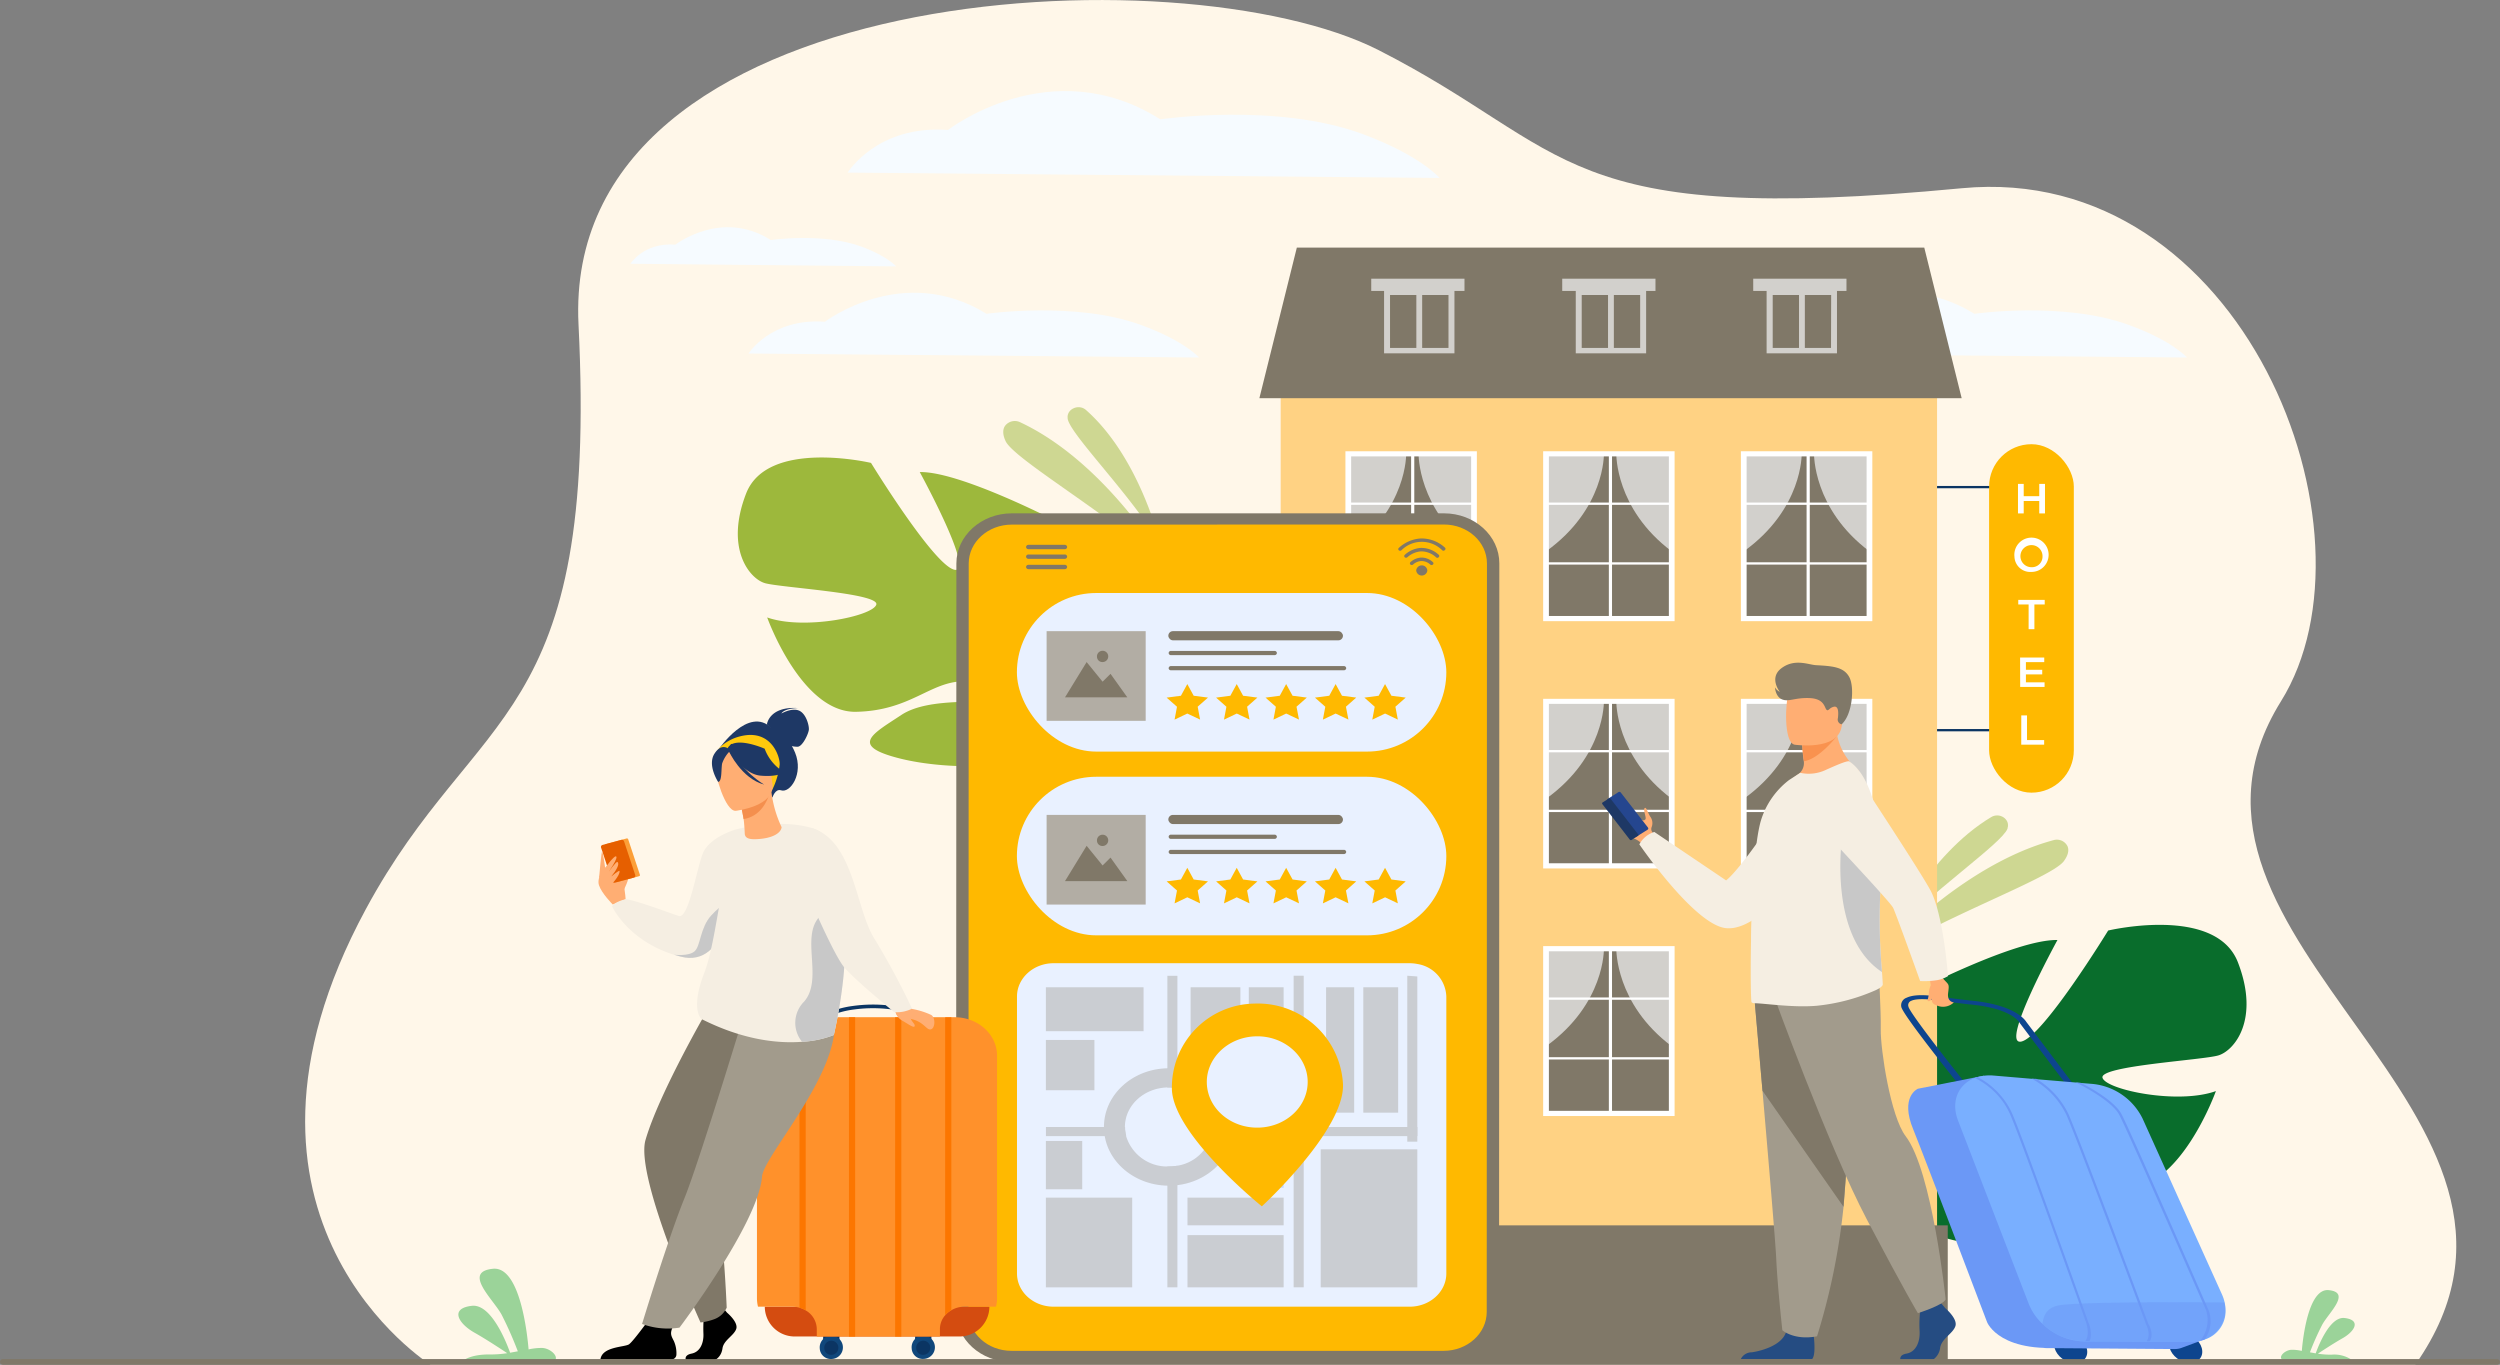 <svg id="Layer_1" data-name="Layer 1" xmlns="http://www.w3.org/2000/svg" viewBox="0 0 545.31 297.7"><rect x="0" y="0" width="545.31" height="297.7" fill="#808080" stroke="none"/><defs><style>.cls-1{fill:#fff7e9;}.cls-2{fill:#f6fbff;}.cls-3{opacity:0.5;}.cls-4{fill:#9db83c;}.cls-5{fill:#096d2c;}.cls-6{fill:#ffd283;}.cls-7{fill:#0b3563;}.cls-8{fill:#ffb900;}.cls-9{fill:#fff;}.cls-10{fill:#807868;}.cls-11{fill:#d2d0cc;}.cls-12{fill:#a8ccff;}.cls-13{fill:#d5e9ff;}.cls-14{fill:#e9f1ff;}.cls-15{fill:#b2ada4;}.cls-16{opacity:0.3;}.cls-17{fill:#6b98f6;}.cls-18{fill:#10477b;}.cls-19{fill:#d44c10;}.cls-20{fill:#ff912b;}.cls-21{fill:#fc7600;}.cls-22{fill:#ffae73;}.cls-23{fill:#fc9f38;}.cls-24{fill:#e65f00;}.cls-25{fill:#f5eee2;}.cls-26{fill:#c8c8c8;}.cls-27{fill:#a29b8c;}.cls-28{fill:#1e3865;}.cls-29{fill:#f48f4e;}.cls-30{fill:#ffc90d;}.cls-31{fill:#9bd399;}.cls-32{fill:#25468f;}.cls-33{fill:#254c82;}.cls-34{fill:#f9924f;}.cls-35{fill:#0d458e;}.cls-36{fill:#79afff;}</style></defs><path class="cls-1" d="M70.6,306.27s-50.68-31.78-14.14-99.4c24.15-44.71,50.74-39.64,46.39-127.5C99.12,4.18,234.55-2.31,277.36,19.5s38.8,38.55,127.2,30.13c61.52-5.85,92.63,75,69.64,111.9-32.62,52.39,67.86,89.92,29.27,144.74Z" transform="translate(23.34 -8.57)"/><path class="cls-2" d="M355.42,85.68s4.92-7.79,16.67-6.93c0,0,17.05-13,35.24-1.73,0,0,19.34-2.79,33.66,2.42,9.55,3.47,12.7,7.11,12.7,7.11Z" transform="translate(23.34 -8.57)"/><g class="cls-3"><path class="cls-4" d="M229.79,127.4s-4.35-18.88-16.25-29.4c-1.58-1.4-4.23-.22-4,1.77a.38.38,0,0,0,0,.1C210,103.26,223.5,116.65,229.79,127.4Z" transform="translate(23.34 -8.57)"/></g><g class="cls-3"><path class="cls-4" d="M231.63,132.75s-13.06-23-32.45-32.08a2.67,2.67,0,0,0-3.34.85c-.42.68-.55,1.71.15,3.24C197.86,108.83,219.72,121.33,231.63,132.75Z" transform="translate(23.34 -8.57)"/></g><g class="cls-3"><path class="cls-4" d="M388.9,212.88s8.22-17.78,22.1-26.09c1.84-1.1,4.2.51,3.55,2.43l0,.09C413.35,192.56,397.32,203.41,388.9,212.88Z" transform="translate(23.34 -8.57)"/></g><g class="cls-3"><path class="cls-4" d="M386,217.83s17.63-20.34,38.57-26a2.59,2.59,0,0,1,3.1,1.4c.28.75.18,1.78-.82,3.16C424.13,200.12,400.06,208.65,386,217.83Z" transform="translate(23.34 -8.57)"/></g><path class="cls-5" d="M464.8,218.47c-4.85-12.5-28.3-6.93-28.3-6.93s-14.32,23.39-19,24.23,7.94-22.16,7.94-22.16c-9.17-.19-31.53,11.45-31.53,11.45s3.59,25.93-1.15,25.71-1.88-23.11-1.88-23.11c-8.61,3-16.07,12.82-16.07,12.82-9,15.83,13.87,25.52,13.87,25.52s1,9-4.29,19.78h0a29.34,29.34,0,0,0-2.38,5.35l2.4-.16c.15-.6.32-1.17.51-1.73h0v0l.59-1.45h0c.63-1.35,1-2.34,1.3-3.06h0c1.87-4.23,4.6-9.75,6.62-11a4.18,4.18,0,0,1-.59-1c.19.31.38.63.59,1,4.76,7.7,25.41,7.66,36.68,4.77s6.05-5.48-.5-9.81-19.36-2.22-23.33-3.83,1.46-3.83,9.13-3.81,12.06,6.68,24.47,6.92S460,246.56,460,246.56c-8.32,3-23.93-.28-24.73-2.89s21.82-3.86,25.27-4.89S469.65,231,464.8,218.47Z" transform="translate(23.34 -8.57)"/><path class="cls-4" d="M139.41,116.21c4.67-12,27.24-6.67,27.24-6.67s13.78,22.51,18.26,23.32-7.63-21.32-7.63-21.32c8.81-.19,30.34,11,30.34,11s-3.45,25,1.11,24.75,1.81-22.24,1.81-22.24C218.83,127.93,226,137.4,226,137.4c8.7,15.23-13.36,24.56-13.36,24.56s-1,8.67,4.13,19h0a28.28,28.28,0,0,1,2.3,5.15l-2.31-.16c-.15-.57-.31-1.13-.5-1.66h0v0c-.13-.33-.32-.8-.56-1.38h0c-.61-1.3-1-2.25-1.26-2.94h0c-1.79-4.06-4.42-9.38-6.37-10.59a4.11,4.11,0,0,0,.57-.92l-.57.92c-4.58,7.41-24.45,7.37-35.3,4.59s-5.82-5.27.48-9.44,18.63-2.14,22.45-3.68-1.4-3.69-8.79-3.67-11.6,6.42-23.54,6.65S144,143.25,144,143.25c8,2.84,23-.27,23.8-2.79s-21-3.71-24.32-4.7S134.74,128.24,139.41,116.21Z" transform="translate(23.34 -8.57)"/><rect class="cls-6" x="279.35" y="79.24" width="143.17" height="217.83"/><rect class="cls-7" x="422.52" y="106" width="11.98" height="0.5"/><rect class="cls-7" x="422.52" y="159.02" width="11.98" height="0.5"/><rect class="cls-8" x="433.87" y="96.89" width="18.48" height="76.01" rx="9.24"/><path class="cls-9" d="M416.83,114.12h1.25v2.68h3.39v-2.68h1.25v6.44h-1.25v-2.71h-3.39v2.71h-1.25Z" transform="translate(23.34 -8.57)"/><path class="cls-9" d="M416.06,130a3.74,3.74,0,1,1,3.71,3.32A3.45,3.45,0,0,1,416.06,130Zm6.12,0a2.41,2.41,0,1,0-2.39,2.29A2.29,2.29,0,0,0,422.18,130Z" transform="translate(23.34 -8.57)"/><path class="cls-9" d="M419.15,140.42h-2.26v-1h5.77v1h-2.25v5.39h-1.26Z" transform="translate(23.34 -8.57)"/><path class="cls-9" d="M417.29,152h5.27v1h-4v1.67h3.56v1h-3.56v1.73h4.07v1h-5.32Z" transform="translate(23.34 -8.57)"/><path class="cls-9" d="M417.55,164.62h1.25V170h3.74v1h-5Z" transform="translate(23.34 -8.57)"/><rect class="cls-10" x="380.35" y="98.98" width="27.42" height="35.94"/><path class="cls-11" d="M369.65,107.56s.29,12-12.63,21.28V107.56Z" transform="translate(23.34 -8.57)"/><path class="cls-11" d="M372.35,107.56s-.28,12,12.09,21.28V107.56Z" transform="translate(23.34 -8.57)"/><rect class="cls-9" x="394.06" y="98.98" width="0.69" height="35.94"/><rect class="cls-9" x="380.35" y="109.62" width="27.42" height="0.5"/><rect class="cls-9" x="380.35" y="122.65" width="27.42" height="0.5"/><path class="cls-9" d="M385.06,144.06H356.39V107h28.67Zm-27.42-1.13h26.17V108.12H357.64Z" transform="translate(23.34 -8.57)"/><rect class="cls-10" x="337.22" y="98.98" width="27.42" height="35.94"/><path class="cls-11" d="M326.51,107.56s.3,12-12.62,21.28V107.56Z" transform="translate(23.34 -8.57)"/><path class="cls-11" d="M329.22,107.56s-.28,12,12.09,21.28V107.56Z" transform="translate(23.34 -8.57)"/><rect class="cls-9" x="350.93" y="98.98" width="0.69" height="35.94"/><rect class="cls-9" x="337.22" y="109.62" width="27.42" height="0.5"/><rect class="cls-9" x="337.22" y="122.65" width="27.42" height="0.5"/><path class="cls-9" d="M341.93,144.06H313.26V107h28.67Zm-27.42-1.13h26.17V108.12H314.51Z" transform="translate(23.34 -8.57)"/><rect class="cls-10" x="294.09" y="98.98" width="27.42" height="35.94"/><path class="cls-11" d="M283.38,107.56s.29,12-12.63,21.28V107.56Z" transform="translate(23.34 -8.57)"/><path class="cls-11" d="M286.09,107.56s-.28,12,12.08,21.28V107.56Z" transform="translate(23.34 -8.57)"/><rect class="cls-9" x="307.8" y="98.98" width="0.69" height="35.94"/><rect class="cls-9" x="294.09" y="109.62" width="27.42" height="0.5"/><rect class="cls-9" x="294.09" y="122.65" width="27.42" height="0.5"/><path class="cls-9" d="M298.8,144.06H270.13V107H298.8Zm-27.42-1.13h26.17V108.12H271.38Z" transform="translate(23.34 -8.57)"/><rect class="cls-10" x="380.35" y="152.96" width="27.42" height="35.94"/><path class="cls-11" d="M369.65,161.53s.29,12-12.63,21.28V161.53Z" transform="translate(23.34 -8.57)"/><path class="cls-11" d="M372.35,161.53s-.28,12,12.09,21.28V161.53Z" transform="translate(23.34 -8.57)"/><rect class="cls-9" x="394.06" y="152.96" width="0.69" height="35.94"/><rect class="cls-9" x="380.35" y="163.6" width="27.42" height="0.5"/><rect class="cls-9" x="380.35" y="176.63" width="27.42" height="0.5"/><path class="cls-9" d="M385.06,198H356.39V161h28.67Zm-27.42-1.13h26.17V162.1H357.64Z" transform="translate(23.34 -8.57)"/><rect class="cls-10" x="337.22" y="152.96" width="27.42" height="35.94"/><path class="cls-11" d="M326.51,161.53s.3,12-12.62,21.28V161.53Z" transform="translate(23.34 -8.57)"/><path class="cls-11" d="M329.22,161.53s-.28,12,12.09,21.28V161.53Z" transform="translate(23.34 -8.57)"/><rect class="cls-9" x="350.93" y="152.96" width="0.69" height="35.94"/><rect class="cls-9" x="337.22" y="163.6" width="27.42" height="0.5"/><rect class="cls-9" x="337.22" y="176.63" width="27.42" height="0.5"/><path class="cls-9" d="M341.93,198H313.26V161h28.67Zm-27.42-1.13h26.17V162.1H314.51Z" transform="translate(23.34 -8.57)"/><rect class="cls-12" x="294.09" y="152.96" width="27.42" height="35.94"/><path class="cls-13" d="M283.38,161.53s.29,12-12.63,21.28V161.53Z" transform="translate(23.34 -8.57)"/><path class="cls-13" d="M286.09,161.53s-.28,12,12.08,21.28V161.53Z" transform="translate(23.34 -8.57)"/><rect class="cls-9" x="307.8" y="152.96" width="0.69" height="35.94"/><rect class="cls-9" x="294.09" y="163.6" width="27.42" height="0.5"/><rect class="cls-9" x="294.09" y="176.63" width="27.42" height="0.5"/><path class="cls-9" d="M298.8,198H270.13V161H298.8Zm-27.42-1.13h26.17V162.1H271.38Z" transform="translate(23.34 -8.57)"/><rect class="cls-10" x="337.22" y="206.93" width="27.42" height="35.94"/><path class="cls-11" d="M326.51,215.51s.3,12-12.62,21.28V215.51Z" transform="translate(23.34 -8.57)"/><path class="cls-11" d="M329.22,215.51s-.28,12,12.09,21.28V215.51Z" transform="translate(23.34 -8.57)"/><rect class="cls-9" x="350.93" y="206.93" width="0.69" height="35.94"/><rect class="cls-9" x="337.22" y="217.57" width="27.42" height="0.5"/><rect class="cls-9" x="337.22" y="230.6" width="27.42" height="0.5"/><path class="cls-9" d="M341.93,252H313.26V214.94h28.67Zm-27.42-1.13h26.17V216.07H314.51Z" transform="translate(23.34 -8.57)"/><rect class="cls-12" x="294.09" y="206.93" width="27.42" height="35.94"/><path class="cls-13" d="M283.38,215.51s.29,12-12.63,21.28V215.51Z" transform="translate(23.34 -8.57)"/><path class="cls-13" d="M286.09,215.51s-.28,12,12.08,21.28V215.51Z" transform="translate(23.34 -8.57)"/><rect class="cls-9" x="307.8" y="206.93" width="0.69" height="35.94"/><rect class="cls-9" x="294.09" y="217.57" width="27.42" height="0.5"/><rect class="cls-9" x="294.09" y="230.6" width="27.42" height="0.5"/><path class="cls-9" d="M298.8,252H270.13V214.94H298.8Zm-27.42-1.13h26.17V216.07H271.38Z" transform="translate(23.34 -8.57)"/><rect class="cls-10" x="277.74" y="267.28" width="147.11" height="29.79"/><path class="cls-8" d="M302.36,131.47l-.07,163.24c0,5.36-4.8,9.71-10.73,9.71l-94.28,0c-5.93,0-10.73-4.35-10.73-9.72l.06-163.24c0-5.36,4.81-9.7,10.74-9.7l94.28,0C297.56,121.76,302.36,126.11,302.36,131.47Z" transform="translate(23.34 -8.57)"/><path class="cls-10" d="M291.56,305.64l-94.28,0c-6.66,0-12.08-4.91-12.07-10.94l.06-163.24c0-6,5.42-10.92,12.08-10.92l94.28,0c6.66,0,12.08,4.9,12.07,10.93l-.06,163.24C303.64,300.74,298.22,305.64,291.56,305.64ZM197.35,123c-5.18,0-9.39,3.8-9.39,8.48l-.06,163.25c0,4.68,4.2,8.49,9.38,8.49l94.28,0c5.18,0,9.39-3.81,9.39-8.49L301,131.47c0-4.68-4.2-8.49-9.38-8.49Z" transform="translate(23.34 -8.57)"/><path class="cls-14" d="M292.14,225.93v60.41c0,4-3.59,7.25-8,7.25H206.49c-4.43,0-8-3.24-8-7.25V225.93c0-4,3.59-7.26,8-7.26h77.64a8.57,8.57,0,0,1,1.69.17A7.46,7.46,0,0,1,292.14,225.93Z" transform="translate(23.34 -8.57)"/><rect class="cls-14" x="221.81" y="169.43" width="93.67" height="34.59" rx="17.3"/><path class="cls-10" d="M254.67,191.55h-22.6a.48.48,0,0,1-.5-.46h0a.48.48,0,0,1,.5-.46h22.6a.49.49,0,0,1,.51.46h0A.49.49,0,0,1,254.67,191.55Z" transform="translate(23.34 -8.57)"/><path class="cls-10" d="M269.8,194.86H232.07a.48.48,0,0,1-.5-.46h0a.48.48,0,0,1,.5-.46H269.8a.49.49,0,0,1,.5.46h0A.49.49,0,0,1,269.8,194.86Z" transform="translate(23.34 -8.57)"/><rect class="cls-15" x="228.29" y="177.75" width="21.61" height="19.56"/><polygon class="cls-10" points="232.3 192.19 237.02 184.49 240.5 188.78 242.23 187.06 245.9 192.19 232.3 192.19"/><path class="cls-10" d="M215.94,192a1.23,1.23,0,1,1,1.22,1.1A1.17,1.17,0,0,1,215.94,192Z" transform="translate(23.34 -8.57)"/><rect class="cls-10" x="254.84" y="177.75" width="38.09" height="2" rx="1"/><polygon class="cls-8" points="260.37 191.84 263.49 192.25 261.24 194.24 261.77 197.04 258.98 195.72 256.2 197.05 256.73 194.24 254.47 192.25 257.59 191.84 258.98 189.29 260.37 191.84"/><polygon class="cls-8" points="271.15 191.84 274.27 192.25 272.02 194.24 272.55 197.04 269.77 195.72 266.98 197.05 267.51 194.24 265.26 192.25 268.37 191.84 269.76 189.29 271.15 191.84"/><polygon class="cls-8" points="281.94 191.84 285.05 192.25 282.8 194.24 283.34 197.04 280.55 195.72 277.77 197.05 278.3 194.24 276.04 192.25 279.15 191.84 280.54 189.29 281.94 191.84"/><polygon class="cls-8" points="292.72 191.84 295.83 192.25 293.58 194.24 294.12 197.04 291.33 195.72 288.55 197.05 289.08 194.24 286.82 192.25 289.94 191.84 291.33 189.29 292.72 191.84"/><polygon class="cls-8" points="303.5 191.84 306.62 192.25 304.37 194.24 304.9 197.04 302.12 195.72 299.33 197.05 299.86 194.24 297.61 192.25 300.72 191.84 302.11 189.29 303.5 191.84"/><rect class="cls-14" x="221.81" y="129.35" width="93.67" height="34.59" rx="17.3"/><path class="cls-10" d="M254.67,151.47h-22.6a.48.48,0,0,1-.5-.46h0a.48.48,0,0,1,.5-.46h22.6a.49.49,0,0,1,.51.46h0A.49.49,0,0,1,254.67,151.47Z" transform="translate(23.34 -8.57)"/><path class="cls-10" d="M269.8,154.77H232.07a.47.47,0,0,1-.5-.45h0a.48.48,0,0,1,.5-.46H269.8a.48.48,0,0,1,.5.46h0A.48.48,0,0,1,269.8,154.77Z" transform="translate(23.34 -8.57)"/><rect class="cls-15" x="228.29" y="137.67" width="21.61" height="19.56"/><polygon class="cls-10" points="232.3 152.11 237.02 144.41 240.5 148.69 242.23 146.98 245.9 152.11 232.3 152.11"/><path class="cls-10" d="M215.94,151.88a1.23,1.23,0,1,1,1.22,1.1A1.17,1.17,0,0,1,215.94,151.88Z" transform="translate(23.34 -8.57)"/><rect class="cls-10" x="254.84" y="137.67" width="38.09" height="2" rx="1"/><polygon class="cls-8" points="260.37 151.76 263.49 152.16 261.24 154.15 261.77 156.96 258.98 155.64 256.2 156.97 256.73 154.16 254.47 152.17 257.59 151.76 258.98 149.21 260.37 151.76"/><polygon class="cls-8" points="271.15 151.76 274.27 152.16 272.02 154.15 272.55 156.96 269.77 155.64 266.98 156.97 267.51 154.16 265.26 152.17 268.37 151.76 269.76 149.21 271.15 151.76"/><polygon class="cls-8" points="281.94 151.76 285.05 152.16 282.8 154.15 283.34 156.96 280.55 155.64 277.77 156.97 278.3 154.16 276.04 152.17 279.15 151.76 280.54 149.21 281.94 151.76"/><polygon class="cls-8" points="292.72 151.76 295.83 152.16 293.58 154.15 294.12 156.96 291.33 155.64 288.55 156.97 289.08 154.16 286.82 152.17 289.94 151.76 291.33 149.21 292.72 151.76"/><polygon class="cls-8" points="303.5 151.76 306.62 152.16 304.37 154.15 304.9 156.96 302.12 155.64 299.33 156.97 299.86 154.16 297.61 152.17 300.72 151.76 302.11 149.21 303.5 151.76"/><g class="cls-16"><path class="cls-10" d="M233.48,241.71a14.48,14.48,0,0,0-1.88-.12h-.31c-7.67.15-13.83,5.82-13.83,12.79a10.91,10.91,0,0,0,.17,2c1,6,6.73,10.67,13.66,10.81h.31a16.51,16.51,0,0,0,1.88-.11c6.2-.75,11.13-5.13,12.09-10.7a11.88,11.88,0,0,0,.17-2C245.74,247.9,240.4,242.54,233.48,241.71Zm0,21.13a10.6,10.6,0,0,1-1.88.17h-.31a9.35,9.35,0,0,1-9-6.63,7.7,7.7,0,0,1-.26-2c0-4.66,4.1-8.46,9.22-8.61h.31a10.6,10.6,0,0,1,1.88.17c4.36.79,7.64,4.28,7.64,8.45a8.16,8.16,0,0,1-.25,2A9.16,9.16,0,0,1,233.48,262.84Z" transform="translate(23.34 -8.57)"/><path class="cls-10" d="M222.07,254.39a7.7,7.7,0,0,0,.26,2H204.8v-2Z" transform="translate(23.34 -8.57)"/><path class="cls-10" d="M285.82,254.39v2H240.87a8.16,8.16,0,0,0,.25-2Z" transform="translate(23.34 -8.57)"/><path class="cls-10" d="M233.48,221.41v24.53a10.6,10.6,0,0,0-1.88-.17h-.31V221.41Z" transform="translate(23.34 -8.57)"/><path class="cls-10" d="M233.48,262.84v26.53h-2.19V263h.31A10.6,10.6,0,0,0,233.48,262.84Z" transform="translate(23.34 -8.57)"/><polygon class="cls-10" points="306.96 212.83 306.96 247.17 306.96 249.03 309.15 249.03 309.15 247.17 309.15 212.99 306.96 212.83"/><rect class="cls-10" x="282.17" y="212.83" width="2.2" height="67.96"/><rect class="cls-10" x="259.7" y="215.35" width="10.86" height="15.27"/><rect class="cls-10" x="228.13" y="226.84" width="10.59" height="10.97"/><rect class="cls-10" x="228.13" y="215.35" width="21.31" height="9.58"/><rect class="cls-10" x="272.39" y="215.35" width="7.6" height="9.49"/><rect class="cls-17" x="272.39" y="226.84" width="7.6" height="15.86"/><rect class="cls-17" x="272.39" y="249.69" width="7.6" height="9.39"/><rect class="cls-10" x="289.25" y="215.35" width="6.13" height="27.35"/><rect class="cls-10" x="297.37" y="215.35" width="7.6" height="27.35"/><rect class="cls-10" x="288.08" y="250.69" width="21.07" height="30.11"/><rect class="cls-10" x="259.02" y="269.41" width="20.97" height="11.39"/><rect class="cls-10" x="259.02" y="261.23" width="20.97" height="6.04"/><rect class="cls-10" x="228.13" y="261.23" width="18.83" height="19.57"/><rect class="cls-10" x="228.13" y="248.87" width="7.93" height="10.54"/></g><rect class="cls-7" x="179.55" y="289.09" width="3.55" height="4.37"/><rect class="cls-7" x="199.61" y="289.09" width="3.55" height="4.37"/><path class="cls-18" d="M155.47,302.7A2.53,2.53,0,1,1,158,305,2.41,2.41,0,0,1,155.47,302.7Z" transform="translate(23.34 -8.57)"/><path class="cls-7" d="M156.46,302.7a1.54,1.54,0,1,1,1.53,1.39A1.46,1.46,0,0,1,156.46,302.7Z" transform="translate(23.34 -8.57)"/><path class="cls-18" d="M175.52,302.7a2.54,2.54,0,1,1,2.53,2.28A2.41,2.41,0,0,1,175.52,302.7Z" transform="translate(23.34 -8.57)"/><path class="cls-7" d="M176.51,302.7a1.54,1.54,0,1,1,1.54,1.39A1.47,1.47,0,0,1,176.51,302.7Z" transform="translate(23.34 -8.57)"/><path class="cls-19" d="M166.81,285h49a0,0,0,0,1,0,0v0a6.52,6.52,0,0,1-6.52,6.52H173.34a6.52,6.52,0,0,1-6.52-6.52v0A0,0,0,0,1,166.81,285Z"/><path class="cls-20" d="M194.14,238.83v52.91a7.56,7.56,0,0,1-.23,1.85h-6.85a5.67,5.67,0,0,0-2.89.77,5,5,0,0,0-1.35,1.11,4.55,4.55,0,0,0-1.14,3v1.65H154.82v-1.65a4.77,4.77,0,0,0-2.42-4.07,5.24,5.24,0,0,0-1.35-.58,5.7,5.7,0,0,0-1.61-.23H142a7.56,7.56,0,0,1-.23-1.85V238.83c0-4.63,4.14-8.38,9.25-8.38h33.84C190,230.45,194.14,234.2,194.14,238.83Z" transform="translate(23.34 -8.57)"/><path class="cls-7" d="M177.82,230.42a30.78,30.78,0,0,0-14.92-1.65,19.69,19.69,0,0,0-5.74,1.63l-.44-.69a20.48,20.48,0,0,1,6-1.72,31.87,31.87,0,0,1,15.44,1.69Z" transform="translate(23.34 -8.57)"/><path class="cls-21" d="M152.4,230.45V294.4a5.24,5.24,0,0,0-1.35-.58V230.45Z" transform="translate(23.34 -8.57)"/><rect class="cls-21" x="185.18" y="221.88" width="1.35" height="69.67"/><rect class="cls-21" x="195.25" y="221.88" width="1.35" height="69.67"/><path class="cls-21" d="M184.17,230.45v63.91a5,5,0,0,0-1.35,1.11v-65Z" transform="translate(23.34 -8.57)"/><path class="cls-22" d="M112.56,203.06c0-.09,1.48-2.86,1-3.07s-1.31-.18-1.41.3A15.24,15.24,0,0,0,112.56,203.06Z" transform="translate(23.34 -8.57)"/><path class="cls-22" d="M113.12,204.71c0-.28-.35-4.41-1.12-5.24s-2.34-2-2.84-1.95-2.43,2.36-1.85,4.14,3,4.2,3,4.2Z" transform="translate(23.34 -8.57)"/><path class="cls-23" d="M116.06,199.69l-4.49,1.22a.28.28,0,0,1-.35-.17L108.65,193a.26.26,0,0,1,.19-.32l4.49-1.22a.29.29,0,0,1,.35.17l2.56,7.75A.24.24,0,0,1,116.06,199.69Z" transform="translate(23.34 -8.57)"/><path class="cls-24" d="M114.89,200l-4.07,1.1a.5.5,0,0,1-.62-.3l-2.44-7.37a.45.45,0,0,1,.33-.56l4.07-1.1a.5.5,0,0,1,.62.3l2.44,7.37A.44.44,0,0,1,114.89,200Z" transform="translate(23.34 -8.57)"/><path class="cls-22" d="M108.7,197.82s1.87-2.6,2.32-2.46c.65.21-1.69,3.51-1.69,3.51s1.74-2.47,2-2.28c.62.42-.37,2-1.34,3.16,0,0,1.74-1.45,1.8-1.19.2.91-1.92,3.13-1.92,3.13l-1.18-2.45Z" transform="translate(23.34 -8.57)"/><path class="cls-22" d="M107.3,200.23c.09-.31.54-6.53.74-5.94s.66,3.85.66,3.85Z" transform="translate(23.34 -8.57)"/><path class="cls-25" d="M137.12,198.52a42.17,42.17,0,0,1-2.35,12.21c-1.7,4.31-4.62,7.8-9.63,6.51-.52-.13-1-.27-1.49-.42h0c-10.18-3.21-13.48-10.56-13.48-10.56.76-1.13,3-1.54,3-1.54,2,.1,11.06,3.56,11.63,3.66,2.09.38,3.77-10,5.13-13.57s6.9-5.2,6.9-5.2Z" transform="translate(23.34 -8.57)"/><path class="cls-26" d="M135,205.86l-.2,4.87c-1.7,4.31-4.62,7.8-9.63,6.51-.52-.13-1-.27-1.49-.42.16,0,3.22.39,4.51-.77s1.18-5.16,3.61-7.8S135,205.86,135,205.86Z" transform="translate(23.34 -8.57)"/><path d="M135.25,294.9s2.5,2.07,2,3.54-2.75,2.45-3,4.25-1.53,2.78-2.63,2.78h-5.25s-.81-1.26,1.15-1.65,2.69-2.49,2.57-4.45a32,32,0,0,1,.18-4.58l4.16-.87Z" transform="translate(23.34 -8.57)"/><path d="M107.63,305.09h15.45a1.08,1.08,0,0,0,1.12-1,6.57,6.57,0,0,0-.55-3c-.83-1.66-1.35-2,2.13-6.76-1,1-3.87.53-6.25.24-.29.43-4.71,6.61-5.69,7.24S108,302.27,107.63,305.09Z" transform="translate(23.34 -8.57)"/><path class="cls-10" d="M131.7,227.58s-11.2,19.12-14.24,29.65c-2.36,8.17,12,39.8,12,39.8a12.58,12.58,0,0,0,3.1-.75,4.76,4.76,0,0,0,2.61-2.48s-.86-22.61-3.77-33.55c-.66-2.46,3.17-10.38,9.63-14.71s9.15-18.3,5.3-19.24S131.7,227.58,131.7,227.58Z" transform="translate(23.34 -8.57)"/><path class="cls-27" d="M141.29,222.15s-11.77,39-15.35,47.82-9.23,27.39-9.23,27.39a16.32,16.32,0,0,0,8.16.8s17.22-22.82,18-32.91c.34-4.66,17.66-23.15,15.73-35.2Z" transform="translate(23.34 -8.57)"/><path class="cls-25" d="M158.54,234.33a21.93,21.93,0,0,1-6.93,1.48h0c-5.07.39-12.66-.29-21.91-4.95,0,0-2.58-1.92.59-10.11,2.4-6.19,3.57-19.25,6.5-31.15,0,0,9.49-2.7,17.12-.37,5.82,1.78,5.24,9.87,6.32,18.29.1.79.21,1.58.35,2.37C162.16,219.11,158.54,234.33,158.54,234.33Z" transform="translate(23.34 -8.57)"/><path class="cls-28" d="M133.43,172s6.48-9.56,11.5-4.64c0,0,3.28.76,5.16,5.38s-1.07,8.89-3.06,8.22c-1.28-.43-1.88,1.56-1.88,1.56Z" transform="translate(23.34 -8.57)"/><path class="cls-28" d="M143.94,166.59s.44-4,6.83-3.57c0,0-3,0-3.67,1.19,0,0,2.2-1.29,3.8-.66s2.28,3.33,2.19,4.2-1.32,3.56-2.39,3.7a5.41,5.41,0,0,1-2.49-.55Z" transform="translate(23.34 -8.57)"/><path class="cls-22" d="M147.15,189a24.89,24.89,0,0,1-2.21-7.59l-.38.13-6.44,2.05s.45,1.87.74,3.65c.11.73.2,2,.25,3.16s1.32,1.27,2.6,1.21C145.12,191.46,147,190.31,147.15,189Z" transform="translate(23.34 -8.57)"/><path class="cls-29" d="M138.12,183.58s.45,1.87.74,3.65c3.69-.58,5.17-3.9,5.7-5.7Z" transform="translate(23.34 -8.57)"/><path class="cls-30" d="M145.14,180.78a16.56,16.56,0,0,0,1.59-5.47c.06-1.75-1.89-7.92-8.74-6.1a10.05,10.05,0,0,0-3.72,1.86c-1.37,1.13-3.24,3.42.08,8.59l.93,1.78Z" transform="translate(23.34 -8.57)"/><path class="cls-22" d="M137.14,185.43s8.81-1,8-6-.18-8.42-5.83-8-6.45,2.47-6.63,4.18S134.83,185.56,137.14,185.43Z" transform="translate(23.34 -8.57)"/><path class="cls-28" d="M135.32,171.88s3.33,5.5,7.16,5.87,5.28-.72,5.28-.72a9.9,9.9,0,0,1-4.31-5.15S136.69,168.88,135.32,171.88Z" transform="translate(23.34 -8.57)"/><path class="cls-28" d="M136,172.27a7.11,7.11,0,0,0-1.83,2.85c-.23,1.32,0,3.94-.87,4,0,0-2.44-3.71-.76-6.21C134.31,170.22,136,172.27,136,172.27Z" transform="translate(23.34 -8.57)"/><path class="cls-28" d="M135.69,172.51s2.68,5.86,7.65,7.2c0,0-5.26-3.13-6.29-7.09S135.69,172.51,135.69,172.51Z" transform="translate(23.34 -8.57)"/><path class="cls-26" d="M158.54,234.33a21.93,21.93,0,0,1-6.93,1.48h0a6.52,6.52,0,0,1,.43-8.75c4.06-4.63-.32-13.17,2.8-17.81,2.18-3.23,4.3-2.48,5.39-1.73.1.79.21,1.58.35,2.37C162.16,219.11,158.54,234.33,158.54,234.33Z" transform="translate(23.34 -8.57)"/><path class="cls-22" d="M174.52,227.47s.54,1.14,1.29,1.21a17.06,17.06,0,0,1,3.94,1.26c1,.54.93,2.93-.06,3.16s-1.5-1.79-4.62-2.33c-1.06-.18-2.6.48-3.22-1.81Z" transform="translate(23.34 -8.57)"/><path class="cls-25" d="M153.9,189.23c9.06,3,9.4,17.55,13.44,24a164.06,164.06,0,0,1,8.23,15.29s-.08.26-1.63.66a7.25,7.25,0,0,1-2.24.16s-8.56-7-10.89-9.77S153,203.92,153,203.92,150.3,188,153.9,189.23Z" transform="translate(23.34 -8.57)"/><path class="cls-22" d="M172.07,229.53a3.13,3.13,0,0,0,1.56,1.76c1.34.79,2.41,1.58,2.54,1.1s-.75-1-.95-1.92S172.07,229.53,172.07,229.53Z" transform="translate(23.34 -8.57)"/><polygon class="cls-10" points="427.89 86.86 274.7 86.86 282.87 54.01 419.73 54.01 427.89 86.86"/><rect class="cls-10" x="302.54" y="63.76" width="14.05" height="12.72"/><path class="cls-11" d="M278.56,71.75V85.64h15.35V71.75Zm14.05,12.71H279.86V72.92h12.75Z" transform="translate(23.34 -8.57)"/><rect class="cls-11" x="279.88" y="78.05" width="12.72" height="1.27" transform="translate(388.26 -216.12) rotate(90)"/><rect class="cls-11" x="299.1" y="60.79" width="20.34" height="2.67"/><rect class="cls-10" x="344.36" y="63.76" width="14.05" height="12.72"/><path class="cls-11" d="M320.37,71.75V85.64h15.35V71.75Zm14.05,12.71H321.67V72.92h12.75Z" transform="translate(23.34 -8.57)"/><rect class="cls-11" x="321.69" y="78.05" width="12.72" height="1.27" transform="translate(430.07 -257.93) rotate(90)"/><rect class="cls-11" x="340.76" y="60.79" width="20.34" height="2.67"/><rect class="cls-10" x="386.02" y="63.76" width="14.05" height="12.72"/><path class="cls-11" d="M362,71.75V85.64h15.35V71.75Zm14.05,12.71H363.33V72.92h12.75Z" transform="translate(23.34 -8.57)"/><rect class="cls-11" x="363.35" y="78.05" width="12.72" height="1.27" transform="translate(471.73 -299.59) rotate(90)"/><rect class="cls-11" x="382.42" y="60.79" width="20.34" height="2.67"/><path class="cls-31" d="M77.6,305.41h20c1.07-.83-.74-2.7-2.64-2.82a13,13,0,0,0-3,.32c-.28-3.31-1.85-18.19-7.78-17.59-6.66.67,0,6.56,1.89,10a81.93,81.93,0,0,1,3.54,8l-1.68.31c-.88-2.45-4.17-10.71-8.35-10.23-4.9.56-2.93,3.87.55,5.84,2.55,1.44,5.68,3.5,7.17,4.49a22.86,22.86,0,0,1-3.91.28C79.92,304,78.25,304.91,77.6,305.41Z" transform="translate(23.34 -8.57)"/><path class="cls-31" d="M489.52,305.11H474.44c-.81-.62.56-2,2-2.12a9.41,9.41,0,0,1,2.3.25c.21-2.5,1.39-13.71,5.86-13.26,5,.5,0,4.94-1.42,7.56a60.37,60.37,0,0,0-2.67,6l1.26.23c.67-1.85,3.14-8.07,6.29-7.71,3.7.43,2.21,2.92-.41,4.4-1.92,1.09-4.28,2.64-5.4,3.38a17.81,17.81,0,0,0,2.95.22A6.82,6.82,0,0,1,489.52,305.11Z" transform="translate(23.34 -8.57)"/><g id="man"><path class="cls-22" d="M329.63,187.17c.71,1.72,1.94,3.72,3.22,4.22a4.91,4.91,0,0,1,2.07,1.36l1.18-.62,1.41-.74s0-.15-.1-.38-.18-.55-.32-.9a1.15,1.15,0,0,1-.17-1.13,2.37,2.37,0,0,0-.24-2.2c-.45-.6-.88-2.06-1.16-2-.65.11.33,2.12.05,2.49a.53.53,0,0,1-.64.2h0c-1.84-.73-4.09-4.7-5.08-4.16C329.47,183.48,329.33,186.43,329.63,187.17Z" transform="translate(23.34 -8.57)"/><path class="cls-32" d="M336,189.57,333.71,191a.4.4,0,0,1-.51-.08l-5.93-7.64a.31.31,0,0,1,.09-.45l2.32-1.48a.39.39,0,0,1,.5.08l5.93,7.64A.32.32,0,0,1,336,189.57Z" transform="translate(23.34 -8.57)"/><path class="cls-28" d="M333.9,190.91l-1.35.87a.3.3,0,0,1-.39-.06l-6-7.77a.25.25,0,0,1,.07-.35l1.36-.86a.29.29,0,0,1,.38.06l6,7.76A.23.23,0,0,1,333.9,190.91Z" transform="translate(23.34 -8.57)"/><path class="cls-25" d="M369.22,178.61s-11.78,18.59-16.05,22l-15.66-10.57a5.63,5.63,0,0,0-3.27,2.7s12,17.55,18.88,18.28c9.33,1,22.51-21,22.51-21Z" transform="translate(23.34 -8.57)"/><path class="cls-33" d="M391.22,305.34H398a3.69,3.69,0,0,0,1.86-2.82c.34-2,2.79-3.06,3.32-4.69s-2.19-3.9-2.19-3.9l-.45-.53-.48-.55-4.51,1s-.11,1-.18,2.21a24.45,24.45,0,0,0,0,2.84c.13,2.16-.67,4.49-2.79,4.91C391,304.08,391.08,304.92,391.22,305.34Z" transform="translate(23.34 -8.57)"/><path class="cls-33" d="M356.38,305h15.56c.75-.83.47-3.88.36-4.87,0-.2,0-.32,0-.32s-5.31-3.84-6-.9c0,.09-.05.18-.08.27-.92,2.76-5.05,4-7.43,4.36A2.65,2.65,0,0,0,356.38,305Z" transform="translate(23.34 -8.57)"/><path class="cls-27" d="M359.35,226.43s.8,9.11,1.75,20.06c1.29,14.88,2.84,33.15,3,36.61.27,6,1.33,15.62,1.33,15.62s2.52,2.29,7.57,1.33a144,144,0,0,0,5.78-28.25l.06-.72c1.2-14.78,3.06-45.91,3.06-45.91Z" transform="translate(23.34 -8.57)"/><path class="cls-10" d="M359.35,226.43s.8,9.11,1.75,20.06l17.67,25.31.06-.72c1.2-14.78,3.06-45.91,3.06-45.91Z" transform="translate(23.34 -8.57)"/><path class="cls-27" d="M363.29,225s12.19,33.66,20.6,49.61S395,295,395,295s5.48-1.71,6.06-3c0,0-2.92-28-8.73-35.6-3.29-4.3-5.5-18.93-5.43-23.26s-.47-12.93-.47-12.93Z" transform="translate(23.34 -8.57)"/><path class="cls-22" d="M366.65,179.42c5.68,1.62,15.51-2.76,15.51-2.76a13,13,0,0,1-5-10.95l-4.39,3.2-3,2.18a28.63,28.63,0,0,0,.34,3.53v0a3,3,0,0,1-1.34,2.93A11.81,11.81,0,0,0,366.65,179.42Z" transform="translate(23.34 -8.57)"/><path class="cls-34" d="M369.82,171.09a28.63,28.63,0,0,0,.34,3.53c3.31-.52,7.06-5.35,7.06-5.35a11.64,11.64,0,0,0-4.41-.36Z" transform="translate(23.34 -8.57)"/><path class="cls-22" d="M368.08,171s9.39,1.42,10.27-3.89,2.69-8.69-3.27-9.82-7.46.74-8.23,2.45S365.66,170.46,368.08,171Z" transform="translate(23.34 -8.57)"/><path class="cls-25" d="M358.72,227.19a1,1,0,0,0,.6.21c2.13,0,8.35,1,13.62.55a42.22,42.22,0,0,0,12.58-3.28c.56-.23,1.85-.85,1.82-1.42s-.08-1.52-.17-2.65a128,128,0,0,1-.31-18.54c.09-1.46.14-2.91.14-4.33.05-10.6-2.27-19.92-6.94-23.07-.4-.26-2.85.82-5.09,1.82a8.71,8.71,0,0,1-5.64.66l-2.44,1.58a17.62,17.62,0,0,0-6.15,8.89c-1,3.53-1.54,9.89-1.85,16.48-.14,3-.26,6-.29,8.86v.1c0,.29,0,.59,0,.88C358.46,221.27,358.58,227.09,358.72,227.19Z" transform="translate(23.34 -8.57)"/><path class="cls-26" d="M387.17,220.6a128,128,0,0,1-.31-18.54c.09-1.46.14-2.91.14-4.33-1.94-4.27-3.53-7.36-3.53-7.36h-4.9S375,212.58,387.17,220.6Z" transform="translate(23.34 -8.57)"/><path class="cls-10" d="M378.36,166.56a1.06,1.06,0,0,1-.81-1.34c.15-1.21.15-2.77-.93-2.48s-1.13,1.07-1.57.62-.45-2.38-3.66-2.52-4.52.88-6,.29-1.57-2.64-1.57-2.64a2.46,2.46,0,0,0,1.07,1s-2.49-3.08.39-5.2,5.82-.73,7.49-.63c3.68.2,6.05.4,7.25,2.58S380.72,164.46,378.36,166.56Z" transform="translate(23.34 -8.57)"/><path class="cls-35" d="M449.84,301.33c-.29,1.65,1.07,3.56,3.05,4.26s3.81-.07,4.1-1.72-1.07-3.56-3-4.26S450.13,299.68,449.84,301.33Z" transform="translate(23.34 -8.57)"/><path class="cls-35" d="M424.75,301.37c-.29,1.65,1.07,3.56,3.05,4.26s3.81-.06,4.1-1.71-1.07-3.56-3-4.26S425,299.72,424.75,301.37Z" transform="translate(23.34 -8.57)"/><path class="cls-17" d="M457,300.91l-4.51,1.67a4.25,4.25,0,0,1-1.5.25l-28.29-.21-4.43-4.74Z" transform="translate(23.34 -8.57)"/><path class="cls-35" d="M428,246l-10.83-14.35,0,0c-.06-.12-1.79-3.19-10.95-4h-.05l-7.54-.93c-1-.16-3.8-.44-5.05.14a1,1,0,0,0-.64,1.29c.24,1.19,7.44,10.49,12.21,16.46l-1.42.32c-1.22-1.53-12-15-12.35-16.73a1.74,1.74,0,0,1,1.16-2c2.05-1,6-.36,6.42-.29l7.44.9c9.87.91,12,4.29,12.26,4.68l10.79,14.3Z" transform="translate(23.34 -8.57)"/><path class="cls-17" d="M409.42,243.2,395,246.05s-4,1.69-1,8.91c2.58,6.36,16.09,42,16.09,42s2.82,7.42,19.28,5.24Z" transform="translate(23.34 -8.57)"/><path class="cls-36" d="M403.76,253,419.19,293a12.12,12.12,0,0,0,3,4.35,13.47,13.47,0,0,0,9,3.81l14.15.05h.35l8.86,0a9.31,9.31,0,0,0,2.48-.31c.18,0,.35-.1.52-.15a6.48,6.48,0,0,0,4.56-6.12,8.81,8.81,0,0,0-.85-3.86l-17.25-38.21A13.63,13.63,0,0,0,433.1,245l-2.56-.21-.61-.05h0l-.51-.05-8.55-.72-1.05-.09-8.25-.7a9.58,9.58,0,0,0-3.53.32l-.21.06-.42.15C403.83,245.07,402.13,248.79,403.76,253Z" transform="translate(23.34 -8.57)"/><g class="cls-3"><path class="cls-17" d="M422.15,297.32a13.47,13.47,0,0,0,9,3.81l14.15.05h.35l8.86,0a9.31,9.31,0,0,0,2.48-.31c.18,0,.35-.1.52-.15a6.91,6.91,0,0,0,4.36-8.05s-30-.31-36,.6C422.78,293.78,422.41,295.87,422.15,297.32Z" transform="translate(23.34 -8.57)"/></g><path class="cls-17" d="M429.42,244.67c.07,0,7.67,3.73,9.46,7s18.81,42.34,19,42.74a7.09,7.09,0,0,1-1.32,6.61l.42-.1c.18,0,.35-.1.52-.15a6.62,6.62,0,0,0,.89-6.43c-.7-1.61-17.16-39.42-19-42.79-1.61-2.95-7.07-5.89-8.82-6.77l-.61-.05h0Z" transform="translate(23.34 -8.57)"/><path class="cls-17" d="M419.82,243.86a17.68,17.68,0,0,1,7.53,7.81c2.46,5.49,17.29,45.41,17.44,45.81v0l0,0s1.13,2.17.1,3.64h.7c.94-1.57-.15-3.49-.32-3.76-.46-1.24-15-40.38-17.45-45.83a18.07,18.07,0,0,0-7-7.64Z" transform="translate(23.34 -8.57)"/><path class="cls-17" d="M407.41,243.69a17,17,0,0,1,3.12,2,15.83,15.83,0,0,1,4.53,5.82c2.46,5.49,16.54,45.28,16.68,45.68v0l0,0s.82,2.45-.21,3.92h.89c.73-1.34,0-3.76-.2-4-.45-1.27-14.24-40.25-16.68-45.7a16.81,16.81,0,0,0-7.53-7.91l-.21.06Z" transform="translate(23.34 -8.57)"/><path class="cls-22" d="M397.12,218.92s.63,4.07.68,4.6c.29,3.58-.27,3.93,1.89,4.56a3.4,3.4,0,0,0,3.15-.86s-1.51-.08-1.25-2.05c.3-2.27.15-1.63-1.37-3.47l-.35-3.41Z" transform="translate(23.34 -8.57)"/><path class="cls-25" d="M399.17,222.37a18.05,18.05,0,0,1-3.68.19s-5.24-14.65-5.91-16S374,189.4,374,189.4l6.2-14s16.1,24.34,17.74,27.76c2.7,5.65,3.63,18.32,3.63,18.32A7,7,0,0,1,399.17,222.37Z" transform="translate(23.34 -8.57)"/><path class="cls-22" d="M397.8,223.52a5.43,5.43,0,0,0-.4,1.31c0,1.35-.45,2-.19,2.09.55.25,1.09-.8,1.3-1.72A2,2,0,0,0,397.8,223.52Z" transform="translate(23.34 -8.57)"/></g><path class="cls-10" d="M288,133a1.22,1.22,0,0,0-2.43,0,1.22,1.22,0,0,0,2.43,0Z" transform="translate(23.34 -8.57)"/><path class="cls-10" d="M288.94,131.83a.42.42,0,0,1-.28-.1,2.85,2.85,0,0,0-2-.78,2.92,2.92,0,0,0-1.78.76.44.44,0,0,1-.57,0,.34.34,0,0,1,0-.52,3.74,3.74,0,0,1,2.34-1,3.65,3.65,0,0,1,2.56,1,.34.34,0,0,1,0,.52A.44.44,0,0,1,288.94,131.83Z" transform="translate(23.34 -8.57)"/><path class="cls-10" d="M290.2,130.25a.48.48,0,0,1-.28-.1,4.75,4.75,0,0,0-3.28-1.31,5,5,0,0,0-3,1.28.43.43,0,0,1-.57,0,.35.35,0,0,1,0-.52,5.77,5.77,0,0,1,3.54-1.52,5.6,5.6,0,0,1,3.87,1.5.34.34,0,0,1,0,.52A.42.42,0,0,1,290.2,130.25Z" transform="translate(23.34 -8.57)"/><path class="cls-10" d="M291.52,128.7a.38.38,0,0,1-.27-.1,6.3,6.3,0,0,0-8.91,0,.43.43,0,0,1-.57,0,.34.34,0,0,1,0-.51,7.74,7.74,0,0,1,4.8-2.07,7.57,7.57,0,0,1,5.27,2,.34.34,0,0,1,0,.51A.42.42,0,0,1,291.52,128.7Z" transform="translate(23.34 -8.57)"/><path class="cls-10" d="M208.91,128.36H201a.5.5,0,0,1-.53-.47h0a.51.51,0,0,1,.53-.48h7.9a.51.51,0,0,1,.53.48h0A.5.5,0,0,1,208.91,128.36Z" transform="translate(23.34 -8.57)"/><path class="cls-10" d="M208.91,130.47H201a.51.51,0,0,1-.53-.48h0a.5.5,0,0,1,.53-.47h7.9a.5.5,0,0,1,.53.47h0A.51.51,0,0,1,208.91,130.47Z" transform="translate(23.34 -8.57)"/><path class="cls-10" d="M208.91,132.72H201a.51.51,0,0,1-.53-.48h0a.5.5,0,0,1,.53-.47h7.9a.5.5,0,0,1,.53.47h0A.51.51,0,0,1,208.91,132.72Z" transform="translate(23.34 -8.57)"/><path class="cls-2" d="M114.17,66.1s2.89-4.69,9.82-4.17c0,0,10.07-7.83,20.8-1,0,0,11.4-1.68,19.85,1.46,5.63,2.09,7.49,4.29,7.49,4.29Z" transform="translate(23.34 -8.57)"/><path class="cls-2" d="M161.55,46.22s6.45-10.46,21.89-9.3c0,0,22.41-17.44,46.31-2.32,0,0,25.41-3.75,44.22,3.24,12.55,4.66,16.69,9.54,16.69,9.54Z" transform="translate(23.34 -8.57)"/><path class="cls-2" d="M139.93,85.68s4.91-7.79,16.66-6.93c0,0,17.06-13,35.25-1.73,0,0,19.34-2.79,33.66,2.42,9.54,3.47,12.7,7.11,12.7,7.11Z" transform="translate(23.34 -8.57)"/><ellipse class="cls-14" cx="274.91" cy="236" rx="12.86" ry="11.64"/><path class="cls-8" d="M232.28,246.21c.37,10,19.62,25.49,19.62,25.49s18.07-16.6,17.7-26.63a18.59,18.59,0,0,0-19.34-17.59A18.28,18.28,0,0,0,232.28,246.21Zm7.62-1.3c-.2-5.48,4.57-10.1,10.63-10.29s11.16,4.14,11.36,9.62-4.54,10.1-10.62,10.29S240.11,250.42,239.9,244.91Z" transform="translate(23.34 -8.57)"/><rect class="cls-10" y="296.44" width="545.31" height="1.26" rx="0.63"/></svg>
